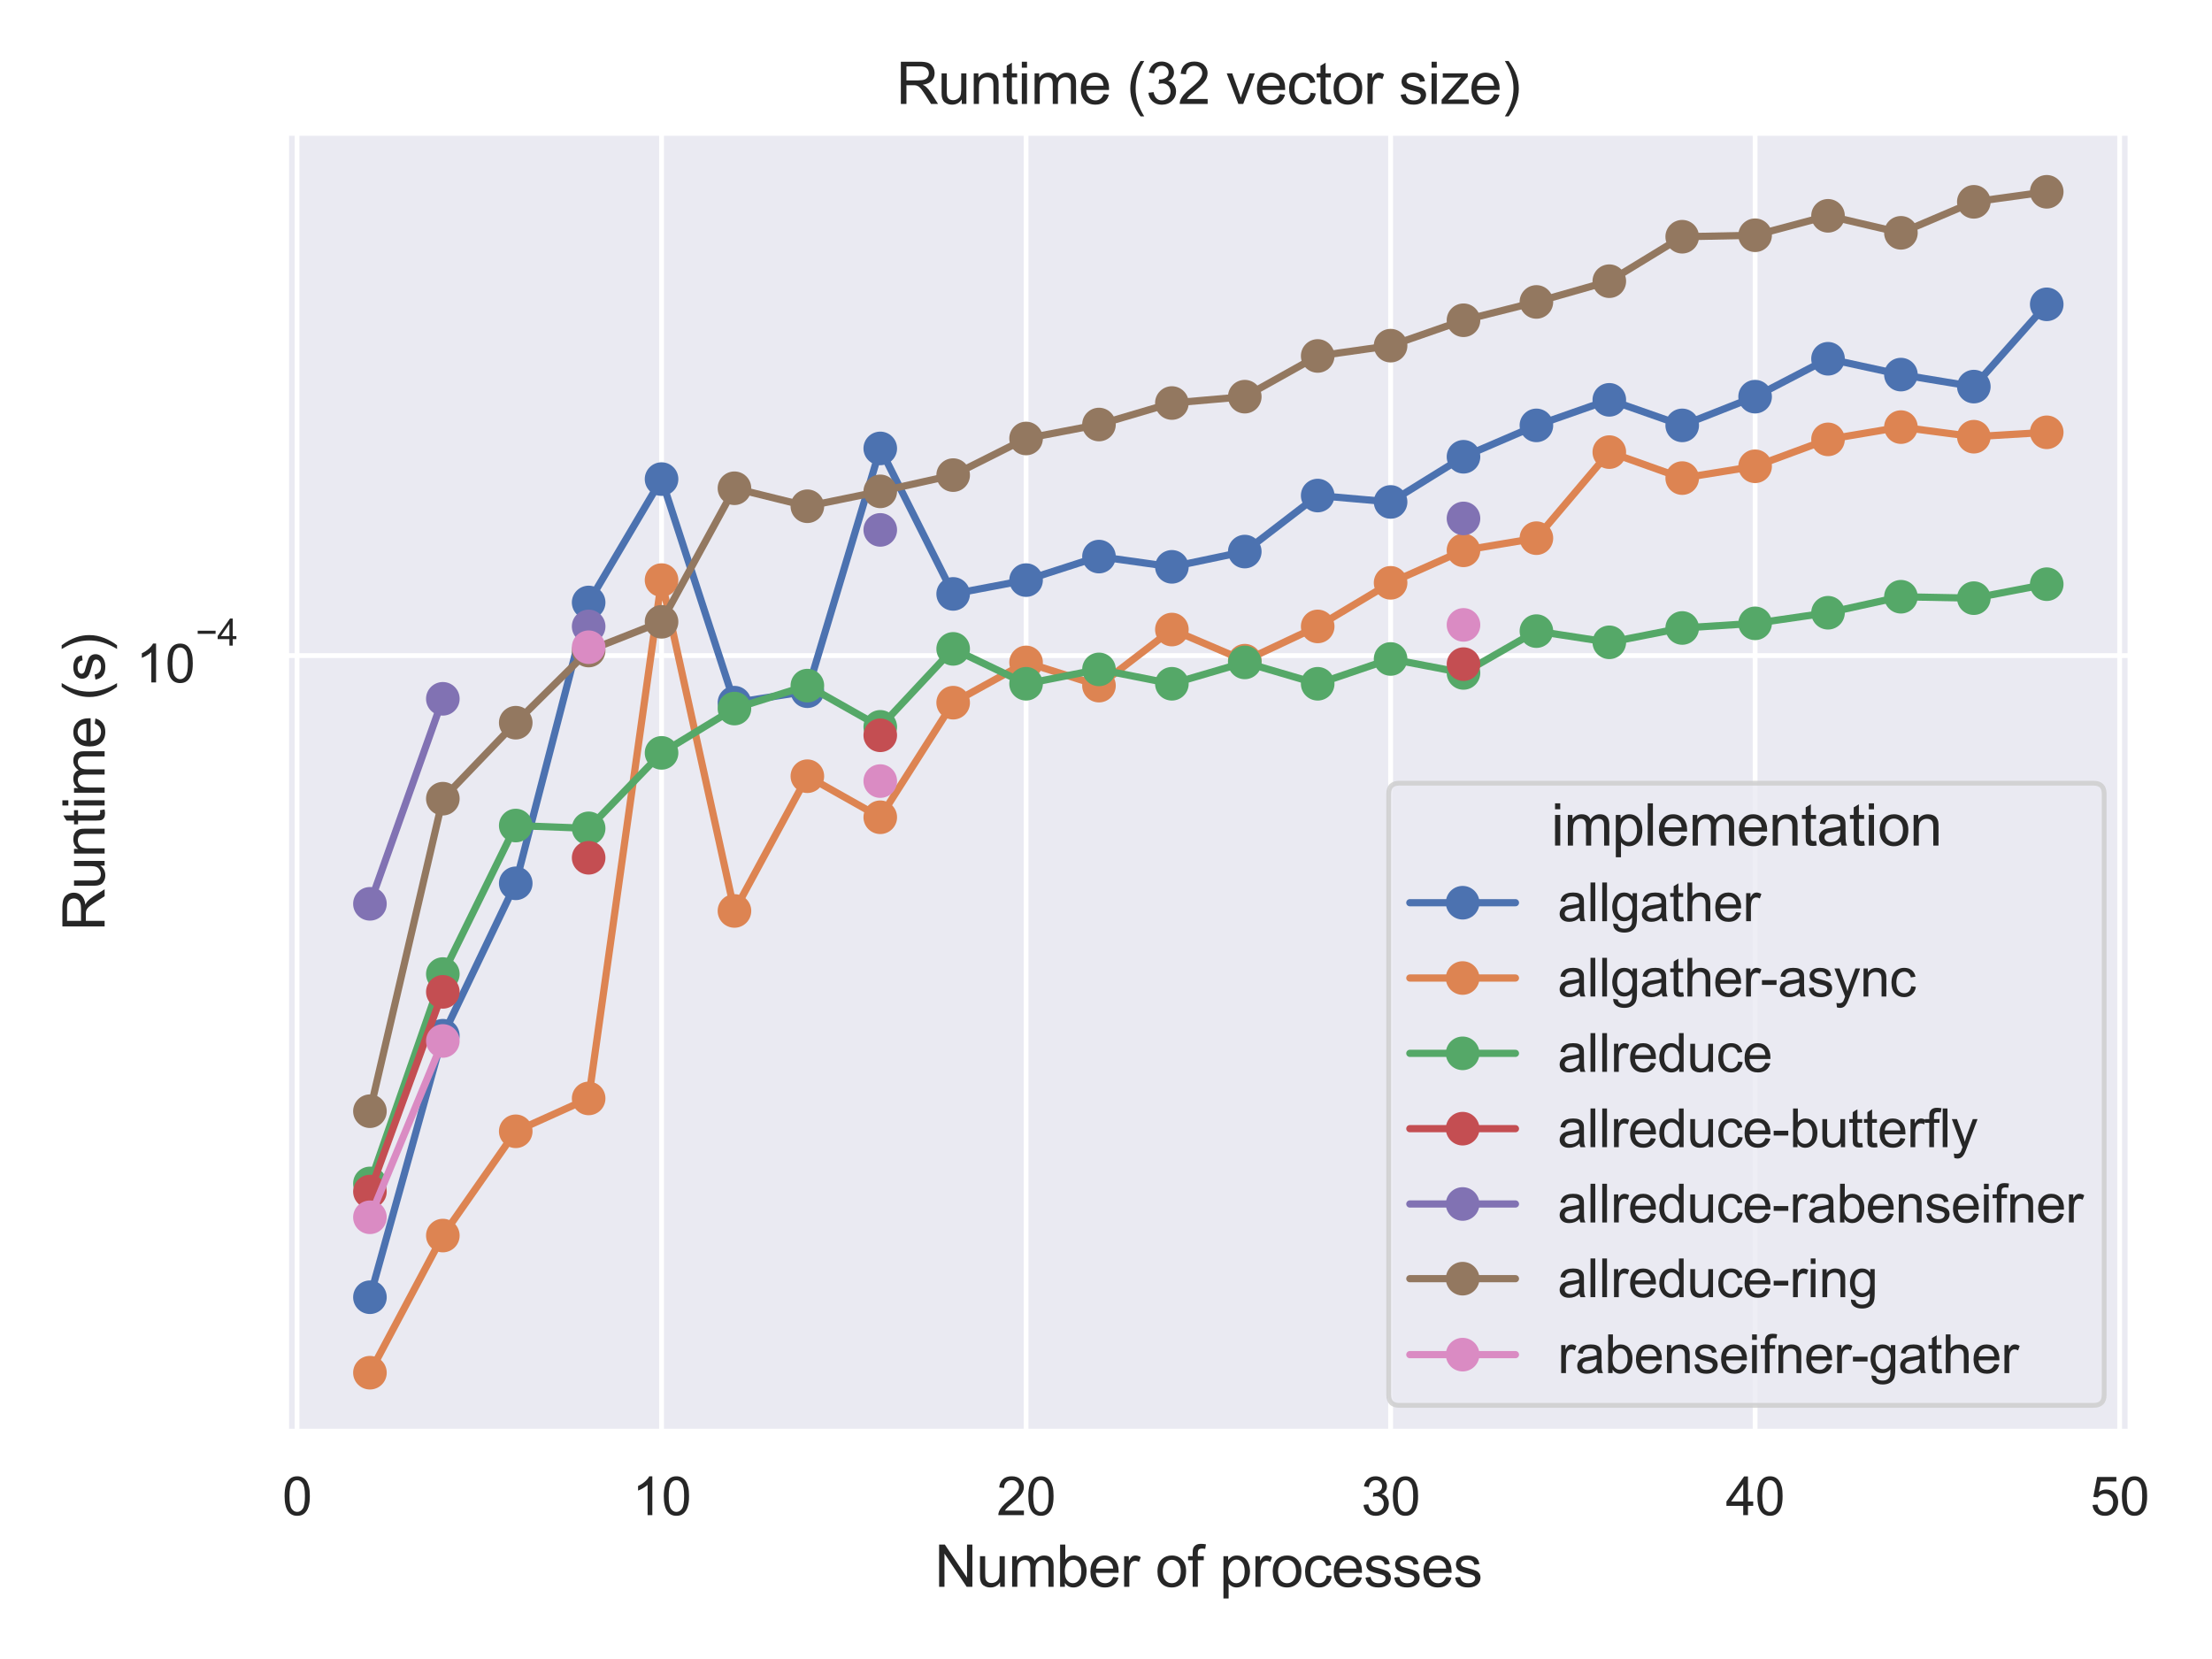 <?xml version="1.0" encoding="utf-8" standalone="no"?>
<!DOCTYPE svg PUBLIC "-//W3C//DTD SVG 1.1//EN"
  "http://www.w3.org/Graphics/SVG/1.1/DTD/svg11.dtd">
<svg height="345.6pt" version="1.1" viewBox="0 0 460.8 345.6" width="460.8pt" xmlns="http://www.w3.org/2000/svg" xmlns:xlink="http://www.w3.org/1999/xlink">
 <defs>
  <style type="text/css">*{stroke-linecap:butt;stroke-linejoin:round;}</style>
 </defs>
 <g id="figure_1">
  <g id="patch_1">
   <path d="M 0 345.6 
L 460.8 345.6 
L 460.8 0 
L 0 0 
z
" style="fill:#ffffff;"/>
  </g>
  <g id="axes_1">
   <g id="patch_2">
    <path d="M 59.598 298.26 
L 443.837 298.26 
L 443.837 27.656 
L 59.598 27.656 
z
" style="fill:#eaeaf2;"/>
   </g>
   <g id="matplotlib.axis_1">
    <g id="xtick_1">
     <g id="line2d_1">
      <path clip-path="url(#p0545830135)" d="M 61.876 298.26 
L 61.876 27.656 
" style="fill:none;stroke:#ffffff;stroke-linecap:round;"/>
     </g>
     <g id="text_1">
      <!-- 0 -->
      <g style="fill:#262626;" transform="translate(58.818 315.634)scale(0.11 -0.11)">
       <defs>
        <path d="M 266 2259 
Q 266 3072 433 3567 
Q 600 4063 929 4331 
Q 1259 4600 1759 4600 
Q 2128 4600 2406 4451 
Q 2684 4303 2865 4023 
Q 3047 3744 3150 3342 
Q 3253 2941 3253 2259 
Q 3253 1453 3087 958 
Q 2922 463 2592 192 
Q 2263 -78 1759 -78 
Q 1097 -78 719 397 
Q 266 969 266 2259 
z
M 844 2259 
Q 844 1131 1108 757 
Q 1372 384 1759 384 
Q 2147 384 2411 759 
Q 2675 1134 2675 2259 
Q 2675 3391 2411 3762 
Q 2147 4134 1753 4134 
Q 1366 4134 1134 3806 
Q 844 3388 844 2259 
z
" id="ArialMT-30" transform="scale(0.016)"/>
       </defs>
       <use xlink:href="#ArialMT-30"/>
      </g>
     </g>
    </g>
    <g id="xtick_2">
     <g id="line2d_2">
      <path clip-path="url(#p0545830135)" d="M 137.813 298.26 
L 137.813 27.656 
" style="fill:none;stroke:#ffffff;stroke-linecap:round;"/>
     </g>
     <g id="text_2">
      <!-- 10 -->
      <g style="fill:#262626;" transform="translate(131.696 315.634)scale(0.11 -0.11)">
       <defs>
        <path d="M 2384 0 
L 1822 0 
L 1822 3584 
Q 1619 3391 1289 3197 
Q 959 3003 697 2906 
L 697 3450 
Q 1169 3672 1522 3987 
Q 1875 4303 2022 4600 
L 2384 4600 
L 2384 0 
z
" id="ArialMT-31" transform="scale(0.016)"/>
       </defs>
       <use xlink:href="#ArialMT-31"/>
       <use x="55.615" xlink:href="#ArialMT-30"/>
      </g>
     </g>
    </g>
    <g id="xtick_3">
     <g id="line2d_3">
      <path clip-path="url(#p0545830135)" d="M 213.75 298.26 
L 213.75 27.656 
" style="fill:none;stroke:#ffffff;stroke-linecap:round;"/>
     </g>
     <g id="text_3">
      <!-- 20 -->
      <g style="fill:#262626;" transform="translate(207.632 315.634)scale(0.11 -0.11)">
       <defs>
        <path d="M 3222 541 
L 3222 0 
L 194 0 
Q 188 203 259 391 
Q 375 700 629 1000 
Q 884 1300 1366 1694 
Q 2113 2306 2375 2664 
Q 2638 3022 2638 3341 
Q 2638 3675 2398 3904 
Q 2159 4134 1775 4134 
Q 1369 4134 1125 3890 
Q 881 3647 878 3216 
L 300 3275 
Q 359 3922 746 4261 
Q 1134 4600 1788 4600 
Q 2447 4600 2831 4234 
Q 3216 3869 3216 3328 
Q 3216 3053 3103 2787 
Q 2991 2522 2730 2228 
Q 2469 1934 1863 1422 
Q 1356 997 1212 845 
Q 1069 694 975 541 
L 3222 541 
z
" id="ArialMT-32" transform="scale(0.016)"/>
       </defs>
       <use xlink:href="#ArialMT-32"/>
       <use x="55.615" xlink:href="#ArialMT-30"/>
      </g>
     </g>
    </g>
    <g id="xtick_4">
     <g id="line2d_4">
      <path clip-path="url(#p0545830135)" d="M 289.686 298.26 
L 289.686 27.656 
" style="fill:none;stroke:#ffffff;stroke-linecap:round;"/>
     </g>
     <g id="text_4">
      <!-- 30 -->
      <g style="fill:#262626;" transform="translate(283.569 315.634)scale(0.11 -0.11)">
       <defs>
        <path d="M 269 1209 
L 831 1284 
Q 928 806 1161 595 
Q 1394 384 1728 384 
Q 2125 384 2398 659 
Q 2672 934 2672 1341 
Q 2672 1728 2419 1979 
Q 2166 2231 1775 2231 
Q 1616 2231 1378 2169 
L 1441 2663 
Q 1497 2656 1531 2656 
Q 1891 2656 2178 2843 
Q 2466 3031 2466 3422 
Q 2466 3731 2256 3934 
Q 2047 4138 1716 4138 
Q 1388 4138 1169 3931 
Q 950 3725 888 3313 
L 325 3413 
Q 428 3978 793 4289 
Q 1159 4600 1703 4600 
Q 2078 4600 2393 4439 
Q 2709 4278 2876 4000 
Q 3044 3722 3044 3409 
Q 3044 3113 2884 2869 
Q 2725 2625 2413 2481 
Q 2819 2388 3044 2092 
Q 3269 1797 3269 1353 
Q 3269 753 2831 336 
Q 2394 -81 1725 -81 
Q 1122 -81 723 278 
Q 325 638 269 1209 
z
" id="ArialMT-33" transform="scale(0.016)"/>
       </defs>
       <use xlink:href="#ArialMT-33"/>
       <use x="55.615" xlink:href="#ArialMT-30"/>
      </g>
     </g>
    </g>
    <g id="xtick_5">
     <g id="line2d_5">
      <path clip-path="url(#p0545830135)" d="M 365.623 298.26 
L 365.623 27.656 
" style="fill:none;stroke:#ffffff;stroke-linecap:round;"/>
     </g>
     <g id="text_5">
      <!-- 40 -->
      <g style="fill:#262626;" transform="translate(359.506 315.634)scale(0.11 -0.11)">
       <defs>
        <path d="M 2069 0 
L 2069 1097 
L 81 1097 
L 81 1613 
L 2172 4581 
L 2631 4581 
L 2631 1613 
L 3250 1613 
L 3250 1097 
L 2631 1097 
L 2631 0 
L 2069 0 
z
M 2069 1613 
L 2069 3678 
L 634 1613 
L 2069 1613 
z
" id="ArialMT-34" transform="scale(0.016)"/>
       </defs>
       <use xlink:href="#ArialMT-34"/>
       <use x="55.615" xlink:href="#ArialMT-30"/>
      </g>
     </g>
    </g>
    <g id="xtick_6">
     <g id="line2d_6">
      <path clip-path="url(#p0545830135)" d="M 441.559 298.26 
L 441.559 27.656 
" style="fill:none;stroke:#ffffff;stroke-linecap:round;"/>
     </g>
     <g id="text_6">
      <!-- 50 -->
      <g style="fill:#262626;" transform="translate(435.442 315.634)scale(0.11 -0.11)">
       <defs>
        <path d="M 266 1200 
L 856 1250 
Q 922 819 1161 601 
Q 1400 384 1738 384 
Q 2144 384 2425 690 
Q 2706 997 2706 1503 
Q 2706 1984 2436 2262 
Q 2166 2541 1728 2541 
Q 1456 2541 1237 2417 
Q 1019 2294 894 2097 
L 366 2166 
L 809 4519 
L 3088 4519 
L 3088 3981 
L 1259 3981 
L 1013 2750 
Q 1425 3038 1878 3038 
Q 2478 3038 2890 2622 
Q 3303 2206 3303 1553 
Q 3303 931 2941 478 
Q 2500 -78 1738 -78 
Q 1113 -78 717 272 
Q 322 622 266 1200 
z
" id="ArialMT-35" transform="scale(0.016)"/>
       </defs>
       <use xlink:href="#ArialMT-35"/>
       <use x="55.615" xlink:href="#ArialMT-30"/>
      </g>
     </g>
    </g>
    <g id="text_7">
     <!-- Number of processes -->
     <g style="fill:#262626;" transform="translate(194.698 330.555)scale(0.12 -0.12)">
      <defs>
       <path d="M 488 0 
L 488 4581 
L 1109 4581 
L 3516 984 
L 3516 4581 
L 4097 4581 
L 4097 0 
L 3475 0 
L 1069 3600 
L 1069 0 
L 488 0 
z
" id="ArialMT-4e" transform="scale(0.016)"/>
       <path d="M 2597 0 
L 2597 488 
Q 2209 -75 1544 -75 
Q 1250 -75 995 37 
Q 741 150 617 320 
Q 494 491 444 738 
Q 409 903 409 1263 
L 409 3319 
L 972 3319 
L 972 1478 
Q 972 1038 1006 884 
Q 1059 663 1231 536 
Q 1403 409 1656 409 
Q 1909 409 2131 539 
Q 2353 669 2445 892 
Q 2538 1116 2538 1541 
L 2538 3319 
L 3100 3319 
L 3100 0 
L 2597 0 
z
" id="ArialMT-75" transform="scale(0.016)"/>
       <path d="M 422 0 
L 422 3319 
L 925 3319 
L 925 2853 
Q 1081 3097 1340 3245 
Q 1600 3394 1931 3394 
Q 2300 3394 2536 3241 
Q 2772 3088 2869 2813 
Q 3263 3394 3894 3394 
Q 4388 3394 4653 3120 
Q 4919 2847 4919 2278 
L 4919 0 
L 4359 0 
L 4359 2091 
Q 4359 2428 4304 2576 
Q 4250 2725 4106 2815 
Q 3963 2906 3769 2906 
Q 3419 2906 3187 2673 
Q 2956 2441 2956 1928 
L 2956 0 
L 2394 0 
L 2394 2156 
Q 2394 2531 2256 2718 
Q 2119 2906 1806 2906 
Q 1569 2906 1367 2781 
Q 1166 2656 1075 2415 
Q 984 2175 984 1722 
L 984 0 
L 422 0 
z
" id="ArialMT-6d" transform="scale(0.016)"/>
       <path d="M 941 0 
L 419 0 
L 419 4581 
L 981 4581 
L 981 2947 
Q 1338 3394 1891 3394 
Q 2197 3394 2470 3270 
Q 2744 3147 2920 2923 
Q 3097 2700 3197 2384 
Q 3297 2069 3297 1709 
Q 3297 856 2875 390 
Q 2453 -75 1863 -75 
Q 1275 -75 941 416 
L 941 0 
z
M 934 1684 
Q 934 1088 1097 822 
Q 1363 388 1816 388 
Q 2184 388 2453 708 
Q 2722 1028 2722 1663 
Q 2722 2313 2464 2622 
Q 2206 2931 1841 2931 
Q 1472 2931 1203 2611 
Q 934 2291 934 1684 
z
" id="ArialMT-62" transform="scale(0.016)"/>
       <path d="M 2694 1069 
L 3275 997 
Q 3138 488 2766 206 
Q 2394 -75 1816 -75 
Q 1088 -75 661 373 
Q 234 822 234 1631 
Q 234 2469 665 2931 
Q 1097 3394 1784 3394 
Q 2450 3394 2872 2941 
Q 3294 2488 3294 1666 
Q 3294 1616 3291 1516 
L 816 1516 
Q 847 969 1125 678 
Q 1403 388 1819 388 
Q 2128 388 2347 550 
Q 2566 713 2694 1069 
z
M 847 1978 
L 2700 1978 
Q 2663 2397 2488 2606 
Q 2219 2931 1791 2931 
Q 1403 2931 1139 2672 
Q 875 2413 847 1978 
z
" id="ArialMT-65" transform="scale(0.016)"/>
       <path d="M 416 0 
L 416 3319 
L 922 3319 
L 922 2816 
Q 1116 3169 1280 3281 
Q 1444 3394 1641 3394 
Q 1925 3394 2219 3213 
L 2025 2691 
Q 1819 2813 1613 2813 
Q 1428 2813 1281 2702 
Q 1134 2591 1072 2394 
Q 978 2094 978 1738 
L 978 0 
L 416 0 
z
" id="ArialMT-72" transform="scale(0.016)"/>
       <path id="ArialMT-20" transform="scale(0.016)"/>
       <path d="M 213 1659 
Q 213 2581 725 3025 
Q 1153 3394 1769 3394 
Q 2453 3394 2887 2945 
Q 3322 2497 3322 1706 
Q 3322 1066 3130 698 
Q 2938 331 2570 128 
Q 2203 -75 1769 -75 
Q 1072 -75 642 372 
Q 213 819 213 1659 
z
M 791 1659 
Q 791 1022 1069 705 
Q 1347 388 1769 388 
Q 2188 388 2466 706 
Q 2744 1025 2744 1678 
Q 2744 2294 2464 2611 
Q 2184 2928 1769 2928 
Q 1347 2928 1069 2612 
Q 791 2297 791 1659 
z
" id="ArialMT-6f" transform="scale(0.016)"/>
       <path d="M 556 0 
L 556 2881 
L 59 2881 
L 59 3319 
L 556 3319 
L 556 3672 
Q 556 4006 616 4169 
Q 697 4388 901 4523 
Q 1106 4659 1475 4659 
Q 1713 4659 2000 4603 
L 1916 4113 
Q 1741 4144 1584 4144 
Q 1328 4144 1222 4034 
Q 1116 3925 1116 3625 
L 1116 3319 
L 1763 3319 
L 1763 2881 
L 1116 2881 
L 1116 0 
L 556 0 
z
" id="ArialMT-66" transform="scale(0.016)"/>
       <path d="M 422 -1272 
L 422 3319 
L 934 3319 
L 934 2888 
Q 1116 3141 1344 3267 
Q 1572 3394 1897 3394 
Q 2322 3394 2647 3175 
Q 2972 2956 3137 2557 
Q 3303 2159 3303 1684 
Q 3303 1175 3120 767 
Q 2938 359 2589 142 
Q 2241 -75 1856 -75 
Q 1575 -75 1351 44 
Q 1128 163 984 344 
L 984 -1272 
L 422 -1272 
z
M 931 1641 
Q 931 1000 1190 694 
Q 1450 388 1819 388 
Q 2194 388 2461 705 
Q 2728 1022 2728 1688 
Q 2728 2322 2467 2637 
Q 2206 2953 1844 2953 
Q 1484 2953 1207 2617 
Q 931 2281 931 1641 
z
" id="ArialMT-70" transform="scale(0.016)"/>
       <path d="M 2588 1216 
L 3141 1144 
Q 3050 572 2676 248 
Q 2303 -75 1759 -75 
Q 1078 -75 664 370 
Q 250 816 250 1647 
Q 250 2184 428 2587 
Q 606 2991 970 3192 
Q 1334 3394 1763 3394 
Q 2303 3394 2647 3120 
Q 2991 2847 3088 2344 
L 2541 2259 
Q 2463 2594 2264 2762 
Q 2066 2931 1784 2931 
Q 1359 2931 1093 2626 
Q 828 2322 828 1663 
Q 828 994 1084 691 
Q 1341 388 1753 388 
Q 2084 388 2306 591 
Q 2528 794 2588 1216 
z
" id="ArialMT-63" transform="scale(0.016)"/>
       <path d="M 197 991 
L 753 1078 
Q 800 744 1014 566 
Q 1228 388 1613 388 
Q 2000 388 2187 545 
Q 2375 703 2375 916 
Q 2375 1106 2209 1216 
Q 2094 1291 1634 1406 
Q 1016 1563 777 1677 
Q 538 1791 414 1992 
Q 291 2194 291 2438 
Q 291 2659 392 2848 
Q 494 3038 669 3163 
Q 800 3259 1026 3326 
Q 1253 3394 1513 3394 
Q 1903 3394 2198 3281 
Q 2494 3169 2634 2976 
Q 2775 2784 2828 2463 
L 2278 2388 
Q 2241 2644 2061 2787 
Q 1881 2931 1553 2931 
Q 1166 2931 1000 2803 
Q 834 2675 834 2503 
Q 834 2394 903 2306 
Q 972 2216 1119 2156 
Q 1203 2125 1616 2013 
Q 2213 1853 2448 1751 
Q 2684 1650 2818 1456 
Q 2953 1263 2953 975 
Q 2953 694 2789 445 
Q 2625 197 2315 61 
Q 2006 -75 1616 -75 
Q 969 -75 630 194 
Q 291 463 197 991 
z
" id="ArialMT-73" transform="scale(0.016)"/>
      </defs>
      <use xlink:href="#ArialMT-4e"/>
      <use x="72.217" xlink:href="#ArialMT-75"/>
      <use x="127.832" xlink:href="#ArialMT-6d"/>
      <use x="211.133" xlink:href="#ArialMT-62"/>
      <use x="266.748" xlink:href="#ArialMT-65"/>
      <use x="322.363" xlink:href="#ArialMT-72"/>
      <use x="355.664" xlink:href="#ArialMT-20"/>
      <use x="383.447" xlink:href="#ArialMT-6f"/>
      <use x="439.062" xlink:href="#ArialMT-66"/>
      <use x="466.846" xlink:href="#ArialMT-20"/>
      <use x="494.629" xlink:href="#ArialMT-70"/>
      <use x="550.244" xlink:href="#ArialMT-72"/>
      <use x="583.545" xlink:href="#ArialMT-6f"/>
      <use x="639.16" xlink:href="#ArialMT-63"/>
      <use x="689.16" xlink:href="#ArialMT-65"/>
      <use x="744.775" xlink:href="#ArialMT-73"/>
      <use x="794.775" xlink:href="#ArialMT-73"/>
      <use x="844.775" xlink:href="#ArialMT-65"/>
      <use x="900.391" xlink:href="#ArialMT-73"/>
     </g>
    </g>
   </g>
   <g id="matplotlib.axis_2">
    <g id="ytick_1">
     <g id="line2d_7">
      <path clip-path="url(#p0545830135)" d="M 59.598 136.568 
L 443.837 136.568 
" style="fill:none;stroke:#ffffff;stroke-linecap:round;"/>
     </g>
     <g id="text_8">
      <!-- $\mathdefault{10^{-4}}$ -->
      <g style="fill:#262626;" transform="translate(28.318 142.185)scale(0.11 -0.11)">
       <defs>
        <path d="M 3381 1997 
L 356 1997 
L 356 2522 
L 3381 2522 
L 3381 1997 
z
" id="ArialMT-2212" transform="scale(0.016)"/>
       </defs>
       <use transform="translate(0 0.202)" xlink:href="#ArialMT-31"/>
       <use transform="translate(55.615 0.202)" xlink:href="#ArialMT-30"/>
       <use transform="translate(112.973 69.895)scale(0.7)" xlink:href="#ArialMT-2212"/>
       <use transform="translate(153.852 69.895)scale(0.7)" xlink:href="#ArialMT-34"/>
      </g>
     </g>
    </g>
    <g id="ytick_2"/>
    <g id="ytick_3"/>
    <g id="ytick_4"/>
    <g id="ytick_5"/>
    <g id="ytick_6"/>
    <g id="ytick_7"/>
    <g id="ytick_8"/>
    <g id="ytick_9"/>
    <g id="ytick_10"/>
    <g id="ytick_11"/>
    <g id="ytick_12"/>
    <g id="text_9">
     <!-- Runtime (s) -->
     <g style="fill:#262626;" transform="translate(21.793 193.961)rotate(-90)scale(0.12 -0.12)">
      <defs>
       <path d="M 503 0 
L 503 4581 
L 2534 4581 
Q 3147 4581 3465 4457 
Q 3784 4334 3975 4021 
Q 4166 3709 4166 3331 
Q 4166 2844 3850 2509 
Q 3534 2175 2875 2084 
Q 3116 1969 3241 1856 
Q 3506 1613 3744 1247 
L 4541 0 
L 3778 0 
L 3172 953 
Q 2906 1366 2734 1584 
Q 2563 1803 2427 1890 
Q 2291 1978 2150 2013 
Q 2047 2034 1813 2034 
L 1109 2034 
L 1109 0 
L 503 0 
z
M 1109 2559 
L 2413 2559 
Q 2828 2559 3062 2645 
Q 3297 2731 3419 2920 
Q 3541 3109 3541 3331 
Q 3541 3656 3305 3865 
Q 3069 4075 2559 4075 
L 1109 4075 
L 1109 2559 
z
" id="ArialMT-52" transform="scale(0.016)"/>
       <path d="M 422 0 
L 422 3319 
L 928 3319 
L 928 2847 
Q 1294 3394 1984 3394 
Q 2284 3394 2536 3286 
Q 2788 3178 2913 3003 
Q 3038 2828 3088 2588 
Q 3119 2431 3119 2041 
L 3119 0 
L 2556 0 
L 2556 2019 
Q 2556 2363 2490 2533 
Q 2425 2703 2258 2804 
Q 2091 2906 1866 2906 
Q 1506 2906 1245 2678 
Q 984 2450 984 1813 
L 984 0 
L 422 0 
z
" id="ArialMT-6e" transform="scale(0.016)"/>
       <path d="M 1650 503 
L 1731 6 
Q 1494 -44 1306 -44 
Q 1000 -44 831 53 
Q 663 150 594 308 
Q 525 466 525 972 
L 525 2881 
L 113 2881 
L 113 3319 
L 525 3319 
L 525 4141 
L 1084 4478 
L 1084 3319 
L 1650 3319 
L 1650 2881 
L 1084 2881 
L 1084 941 
Q 1084 700 1114 631 
Q 1144 563 1211 522 
Q 1278 481 1403 481 
Q 1497 481 1650 503 
z
" id="ArialMT-74" transform="scale(0.016)"/>
       <path d="M 425 3934 
L 425 4581 
L 988 4581 
L 988 3934 
L 425 3934 
z
M 425 0 
L 425 3319 
L 988 3319 
L 988 0 
L 425 0 
z
" id="ArialMT-69" transform="scale(0.016)"/>
       <path d="M 1497 -1347 
Q 1031 -759 709 28 
Q 388 816 388 1659 
Q 388 2403 628 3084 
Q 909 3875 1497 4659 
L 1900 4659 
Q 1522 4009 1400 3731 
Q 1209 3300 1100 2831 
Q 966 2247 966 1656 
Q 966 153 1900 -1347 
L 1497 -1347 
z
" id="ArialMT-28" transform="scale(0.016)"/>
       <path d="M 791 -1347 
L 388 -1347 
Q 1322 153 1322 1656 
Q 1322 2244 1188 2822 
Q 1081 3291 891 3722 
Q 769 4003 388 4659 
L 791 4659 
Q 1378 3875 1659 3084 
Q 1900 2403 1900 1659 
Q 1900 816 1576 28 
Q 1253 -759 791 -1347 
z
" id="ArialMT-29" transform="scale(0.016)"/>
      </defs>
      <use xlink:href="#ArialMT-52"/>
      <use x="72.217" xlink:href="#ArialMT-75"/>
      <use x="127.832" xlink:href="#ArialMT-6e"/>
      <use x="183.447" xlink:href="#ArialMT-74"/>
      <use x="211.23" xlink:href="#ArialMT-69"/>
      <use x="233.447" xlink:href="#ArialMT-6d"/>
      <use x="316.748" xlink:href="#ArialMT-65"/>
      <use x="372.363" xlink:href="#ArialMT-20"/>
      <use x="400.146" xlink:href="#ArialMT-28"/>
      <use x="433.447" xlink:href="#ArialMT-73"/>
      <use x="483.447" xlink:href="#ArialMT-29"/>
     </g>
    </g>
   </g>
   <g id="line2d_8">
    <path clip-path="url(#p0545830135)" d="M 77.064 270.237 
L 92.251 215.759 
L 107.438 184.011 
L 122.626 125.506 
L 137.813 99.805 
L 153 146.381 
L 168.188 143.992 
L 183.375 93.414 
L 198.562 123.722 
L 213.75 120.846 
L 228.937 115.947 
L 244.124 118.082 
L 259.311 114.903 
L 274.499 103.233 
L 289.686 104.562 
L 304.873 95.154 
L 320.061 88.616 
L 335.248 83.293 
L 350.435 88.616 
L 365.623 82.634 
L 380.81 74.737 
L 395.997 78.036 
L 411.185 80.536 
L 426.372 63.396 
" style="fill:none;stroke:#4c72b0;stroke-linecap:round;stroke-width:1.5;"/>
    <defs>
     <path d="M 0 3 
C 0.796 3 1.559 2.684 2.121 2.121 
C 2.684 1.559 3 0.796 3 0 
C 3 -0.796 2.684 -1.559 2.121 -2.121 
C 1.559 -2.684 0.796 -3 0 -3 
C -0.796 -3 -1.559 -2.684 -2.121 -2.121 
C -2.684 -1.559 -3 -0.796 -3 0 
C -3 0.796 -2.684 1.559 -2.121 2.121 
C -1.559 2.684 -0.796 3 0 3 
z
" id="m06fc19cc6d" style="stroke:#4c72b0;"/>
    </defs>
    <g clip-path="url(#p0545830135)">
     <use style="fill:#4c72b0;stroke:#4c72b0;" x="77.064" xlink:href="#m06fc19cc6d" y="270.237"/>
     <use style="fill:#4c72b0;stroke:#4c72b0;" x="92.251" xlink:href="#m06fc19cc6d" y="215.759"/>
     <use style="fill:#4c72b0;stroke:#4c72b0;" x="107.438" xlink:href="#m06fc19cc6d" y="184.011"/>
     <use style="fill:#4c72b0;stroke:#4c72b0;" x="122.626" xlink:href="#m06fc19cc6d" y="125.506"/>
     <use style="fill:#4c72b0;stroke:#4c72b0;" x="137.813" xlink:href="#m06fc19cc6d" y="99.805"/>
     <use style="fill:#4c72b0;stroke:#4c72b0;" x="153" xlink:href="#m06fc19cc6d" y="146.381"/>
     <use style="fill:#4c72b0;stroke:#4c72b0;" x="168.188" xlink:href="#m06fc19cc6d" y="143.992"/>
     <use style="fill:#4c72b0;stroke:#4c72b0;" x="183.375" xlink:href="#m06fc19cc6d" y="93.414"/>
     <use style="fill:#4c72b0;stroke:#4c72b0;" x="198.562" xlink:href="#m06fc19cc6d" y="123.722"/>
     <use style="fill:#4c72b0;stroke:#4c72b0;" x="213.75" xlink:href="#m06fc19cc6d" y="120.846"/>
     <use style="fill:#4c72b0;stroke:#4c72b0;" x="228.937" xlink:href="#m06fc19cc6d" y="115.947"/>
     <use style="fill:#4c72b0;stroke:#4c72b0;" x="244.124" xlink:href="#m06fc19cc6d" y="118.082"/>
     <use style="fill:#4c72b0;stroke:#4c72b0;" x="259.311" xlink:href="#m06fc19cc6d" y="114.903"/>
     <use style="fill:#4c72b0;stroke:#4c72b0;" x="274.499" xlink:href="#m06fc19cc6d" y="103.233"/>
     <use style="fill:#4c72b0;stroke:#4c72b0;" x="289.686" xlink:href="#m06fc19cc6d" y="104.562"/>
     <use style="fill:#4c72b0;stroke:#4c72b0;" x="304.873" xlink:href="#m06fc19cc6d" y="95.154"/>
     <use style="fill:#4c72b0;stroke:#4c72b0;" x="320.061" xlink:href="#m06fc19cc6d" y="88.616"/>
     <use style="fill:#4c72b0;stroke:#4c72b0;" x="335.248" xlink:href="#m06fc19cc6d" y="83.293"/>
     <use style="fill:#4c72b0;stroke:#4c72b0;" x="350.435" xlink:href="#m06fc19cc6d" y="88.616"/>
     <use style="fill:#4c72b0;stroke:#4c72b0;" x="365.623" xlink:href="#m06fc19cc6d" y="82.634"/>
     <use style="fill:#4c72b0;stroke:#4c72b0;" x="380.81" xlink:href="#m06fc19cc6d" y="74.737"/>
     <use style="fill:#4c72b0;stroke:#4c72b0;" x="395.997" xlink:href="#m06fc19cc6d" y="78.036"/>
     <use style="fill:#4c72b0;stroke:#4c72b0;" x="411.185" xlink:href="#m06fc19cc6d" y="80.536"/>
     <use style="fill:#4c72b0;stroke:#4c72b0;" x="426.372" xlink:href="#m06fc19cc6d" y="63.396"/>
    </g>
   </g>
   <g id="line2d_9">
    <path clip-path="url(#p0545830135)" d="M 77.064 285.96 
L 92.251 257.391 
L 107.438 235.669 
L 122.626 228.823 
L 137.813 120.846 
L 153 189.766 
L 168.188 161.699 
L 183.375 170.25 
L 198.562 146.381 
L 213.75 137.992 
L 228.937 142.827 
L 244.124 131.146 
L 259.311 137.633 
L 274.499 130.496 
L 289.686 121.412 
L 304.873 114.645 
L 320.061 112.11 
L 335.248 94.182 
L 350.435 99.597 
L 365.623 97.138 
L 380.81 91.53 
L 395.997 88.974 
L 411.185 90.974 
L 426.372 90.058 
" style="fill:none;stroke:#dd8452;stroke-linecap:round;stroke-width:1.5;"/>
    <defs>
     <path d="M 0 3 
C 0.796 3 1.559 2.684 2.121 2.121 
C 2.684 1.559 3 0.796 3 0 
C 3 -0.796 2.684 -1.559 2.121 -2.121 
C 1.559 -2.684 0.796 -3 0 -3 
C -0.796 -3 -1.559 -2.684 -2.121 -2.121 
C -2.684 -1.559 -3 -0.796 -3 0 
C -3 0.796 -2.684 1.559 -2.121 2.121 
C -1.559 2.684 -0.796 3 0 3 
z
" id="m1a35bfc647" style="stroke:#dd8452;"/>
    </defs>
    <g clip-path="url(#p0545830135)">
     <use style="fill:#dd8452;stroke:#dd8452;" x="77.064" xlink:href="#m1a35bfc647" y="285.96"/>
     <use style="fill:#dd8452;stroke:#dd8452;" x="92.251" xlink:href="#m1a35bfc647" y="257.391"/>
     <use style="fill:#dd8452;stroke:#dd8452;" x="107.438" xlink:href="#m1a35bfc647" y="235.669"/>
     <use style="fill:#dd8452;stroke:#dd8452;" x="122.626" xlink:href="#m1a35bfc647" y="228.823"/>
     <use style="fill:#dd8452;stroke:#dd8452;" x="137.813" xlink:href="#m1a35bfc647" y="120.846"/>
     <use style="fill:#dd8452;stroke:#dd8452;" x="153" xlink:href="#m1a35bfc647" y="189.766"/>
     <use style="fill:#dd8452;stroke:#dd8452;" x="168.188" xlink:href="#m1a35bfc647" y="161.699"/>
     <use style="fill:#dd8452;stroke:#dd8452;" x="183.375" xlink:href="#m1a35bfc647" y="170.25"/>
     <use style="fill:#dd8452;stroke:#dd8452;" x="198.562" xlink:href="#m1a35bfc647" y="146.381"/>
     <use style="fill:#dd8452;stroke:#dd8452;" x="213.75" xlink:href="#m1a35bfc647" y="137.992"/>
     <use style="fill:#dd8452;stroke:#dd8452;" x="228.937" xlink:href="#m1a35bfc647" y="142.827"/>
     <use style="fill:#dd8452;stroke:#dd8452;" x="244.124" xlink:href="#m1a35bfc647" y="131.146"/>
     <use style="fill:#dd8452;stroke:#dd8452;" x="259.311" xlink:href="#m1a35bfc647" y="137.633"/>
     <use style="fill:#dd8452;stroke:#dd8452;" x="274.499" xlink:href="#m1a35bfc647" y="130.496"/>
     <use style="fill:#dd8452;stroke:#dd8452;" x="289.686" xlink:href="#m1a35bfc647" y="121.412"/>
     <use style="fill:#dd8452;stroke:#dd8452;" x="304.873" xlink:href="#m1a35bfc647" y="114.645"/>
     <use style="fill:#dd8452;stroke:#dd8452;" x="320.061" xlink:href="#m1a35bfc647" y="112.11"/>
     <use style="fill:#dd8452;stroke:#dd8452;" x="335.248" xlink:href="#m1a35bfc647" y="94.182"/>
     <use style="fill:#dd8452;stroke:#dd8452;" x="350.435" xlink:href="#m1a35bfc647" y="99.597"/>
     <use style="fill:#dd8452;stroke:#dd8452;" x="365.623" xlink:href="#m1a35bfc647" y="97.138"/>
     <use style="fill:#dd8452;stroke:#dd8452;" x="380.81" xlink:href="#m1a35bfc647" y="91.53"/>
     <use style="fill:#dd8452;stroke:#dd8452;" x="395.997" xlink:href="#m1a35bfc647" y="88.974"/>
     <use style="fill:#dd8452;stroke:#dd8452;" x="411.185" xlink:href="#m1a35bfc647" y="90.974"/>
     <use style="fill:#dd8452;stroke:#dd8452;" x="426.372" xlink:href="#m1a35bfc647" y="90.058"/>
    </g>
   </g>
   <g id="line2d_10">
    <path clip-path="url(#p0545830135)" d="M 77.064 246.53 
L 92.251 202.913 
L 107.438 171.976 
L 122.626 172.561 
L 137.813 156.838 
L 153 147.606 
L 168.188 142.827 
L 183.375 151.416 
L 198.562 135.173 
L 213.75 142.443 
L 228.937 139.445 
L 244.124 142.443 
L 259.311 137.992 
L 274.499 142.443 
L 289.686 137.276 
L 304.873 140.182 
L 320.061 131.473 
L 335.248 133.805 
L 350.435 130.82 
L 365.623 129.853 
L 380.81 127.646 
L 395.997 124.312 
L 411.185 124.608 
L 426.372 121.697 
" style="fill:none;stroke:#55a868;stroke-linecap:round;stroke-width:1.5;"/>
    <defs>
     <path d="M 0 3 
C 0.796 3 1.559 2.684 2.121 2.121 
C 2.684 1.559 3 0.796 3 0 
C 3 -0.796 2.684 -1.559 2.121 -2.121 
C 1.559 -2.684 0.796 -3 0 -3 
C -0.796 -3 -1.559 -2.684 -2.121 -2.121 
C -2.684 -1.559 -3 -0.796 -3 0 
C -3 0.796 -2.684 1.559 -2.121 2.121 
C -1.559 2.684 -0.796 3 0 3 
z
" id="me843020755" style="stroke:#55a868;"/>
    </defs>
    <g clip-path="url(#p0545830135)">
     <use style="fill:#55a868;stroke:#55a868;" x="77.064" xlink:href="#me843020755" y="246.53"/>
     <use style="fill:#55a868;stroke:#55a868;" x="92.251" xlink:href="#me843020755" y="202.913"/>
     <use style="fill:#55a868;stroke:#55a868;" x="107.438" xlink:href="#me843020755" y="171.976"/>
     <use style="fill:#55a868;stroke:#55a868;" x="122.626" xlink:href="#me843020755" y="172.561"/>
     <use style="fill:#55a868;stroke:#55a868;" x="137.813" xlink:href="#me843020755" y="156.838"/>
     <use style="fill:#55a868;stroke:#55a868;" x="153" xlink:href="#me843020755" y="147.606"/>
     <use style="fill:#55a868;stroke:#55a868;" x="168.188" xlink:href="#me843020755" y="142.827"/>
     <use style="fill:#55a868;stroke:#55a868;" x="183.375" xlink:href="#me843020755" y="151.416"/>
     <use style="fill:#55a868;stroke:#55a868;" x="198.562" xlink:href="#me843020755" y="135.173"/>
     <use style="fill:#55a868;stroke:#55a868;" x="213.75" xlink:href="#me843020755" y="142.443"/>
     <use style="fill:#55a868;stroke:#55a868;" x="228.937" xlink:href="#me843020755" y="139.445"/>
     <use style="fill:#55a868;stroke:#55a868;" x="244.124" xlink:href="#me843020755" y="142.443"/>
     <use style="fill:#55a868;stroke:#55a868;" x="259.311" xlink:href="#me843020755" y="137.992"/>
     <use style="fill:#55a868;stroke:#55a868;" x="274.499" xlink:href="#me843020755" y="142.443"/>
     <use style="fill:#55a868;stroke:#55a868;" x="289.686" xlink:href="#me843020755" y="137.276"/>
     <use style="fill:#55a868;stroke:#55a868;" x="304.873" xlink:href="#me843020755" y="140.182"/>
     <use style="fill:#55a868;stroke:#55a868;" x="320.061" xlink:href="#me843020755" y="131.473"/>
     <use style="fill:#55a868;stroke:#55a868;" x="335.248" xlink:href="#me843020755" y="133.805"/>
     <use style="fill:#55a868;stroke:#55a868;" x="350.435" xlink:href="#me843020755" y="130.82"/>
     <use style="fill:#55a868;stroke:#55a868;" x="365.623" xlink:href="#me843020755" y="129.853"/>
     <use style="fill:#55a868;stroke:#55a868;" x="380.81" xlink:href="#me843020755" y="127.646"/>
     <use style="fill:#55a868;stroke:#55a868;" x="395.997" xlink:href="#me843020755" y="124.312"/>
     <use style="fill:#55a868;stroke:#55a868;" x="411.185" xlink:href="#me843020755" y="124.608"/>
     <use style="fill:#55a868;stroke:#55a868;" x="426.372" xlink:href="#me843020755" y="121.697"/>
    </g>
   </g>
   <g id="line2d_11">
    <path clip-path="url(#p0545830135)" d="M 77.064 248.228 
L 92.251 206.622 
M 122.626 178.691 
M 183.375 153.177 
M 304.873 138.352 
" style="fill:none;stroke:#c44e52;stroke-linecap:round;stroke-width:1.5;"/>
    <defs>
     <path d="M 0 3 
C 0.796 3 1.559 2.684 2.121 2.121 
C 2.684 1.559 3 0.796 3 0 
C 3 -0.796 2.684 -1.559 2.121 -2.121 
C 1.559 -2.684 0.796 -3 0 -3 
C -0.796 -3 -1.559 -2.684 -2.121 -2.121 
C -2.684 -1.559 -3 -0.796 -3 0 
C -3 0.796 -2.684 1.559 -2.121 2.121 
C -1.559 2.684 -0.796 3 0 3 
z
" id="m6e1525af85" style="stroke:#c44e52;"/>
    </defs>
    <g clip-path="url(#p0545830135)">
     <use style="fill:#c44e52;stroke:#c44e52;" x="77.064" xlink:href="#m6e1525af85" y="248.228"/>
     <use style="fill:#c44e52;stroke:#c44e52;" x="92.251" xlink:href="#m6e1525af85" y="206.622"/>
     <use style="fill:#c44e52;stroke:#c44e52;" x="122.626" xlink:href="#m6e1525af85" y="178.691"/>
     <use style="fill:#c44e52;stroke:#c44e52;" x="183.375" xlink:href="#m6e1525af85" y="153.177"/>
     <use style="fill:#c44e52;stroke:#c44e52;" x="304.873" xlink:href="#m6e1525af85" y="138.352"/>
    </g>
   </g>
   <g id="line2d_12">
    <path clip-path="url(#p0545830135)" d="M 77.064 188.283 
L 92.251 145.575 
M 122.626 130.496 
M 183.375 110.388 
M 304.873 108 
" style="fill:none;stroke:#8172b3;stroke-linecap:round;stroke-width:1.5;"/>
    <defs>
     <path d="M 0 3 
C 0.796 3 1.559 2.684 2.121 2.121 
C 2.684 1.559 3 0.796 3 0 
C 3 -0.796 2.684 -1.559 2.121 -2.121 
C 1.559 -2.684 0.796 -3 0 -3 
C -0.796 -3 -1.559 -2.684 -2.121 -2.121 
C -2.684 -1.559 -3 -0.796 -3 0 
C -3 0.796 -2.684 1.559 -2.121 2.121 
C -1.559 2.684 -0.796 3 0 3 
z
" id="me38656f6d5" style="stroke:#8172b3;"/>
    </defs>
    <g clip-path="url(#p0545830135)">
     <use style="fill:#8172b3;stroke:#8172b3;" x="77.064" xlink:href="#me38656f6d5" y="188.283"/>
     <use style="fill:#8172b3;stroke:#8172b3;" x="92.251" xlink:href="#me38656f6d5" y="145.575"/>
     <use style="fill:#8172b3;stroke:#8172b3;" x="122.626" xlink:href="#me38656f6d5" y="130.496"/>
     <use style="fill:#8172b3;stroke:#8172b3;" x="183.375" xlink:href="#me38656f6d5" y="110.388"/>
     <use style="fill:#8172b3;stroke:#8172b3;" x="304.873" xlink:href="#me38656f6d5" y="108"/>
    </g>
   </g>
   <g id="line2d_13">
    <path clip-path="url(#p0545830135)" d="M 77.064 231.482 
L 92.251 166.381 
L 107.438 150.551 
L 122.626 135.519 
L 137.813 129.533 
L 153 101.713 
L 168.188 105.462 
L 183.375 102.36 
L 198.562 98.974 
L 213.75 91.344 
L 228.937 88.438 
L 244.124 83.958 
L 259.311 82.634 
L 274.499 74.154 
L 289.686 72.007 
L 304.873 66.715 
L 320.061 62.899 
L 335.248 58.577 
L 350.435 49.314 
L 365.623 49.008 
L 380.81 44.958 
L 395.997 48.502 
L 411.185 42.044 
L 426.372 39.956 
" style="fill:none;stroke:#937860;stroke-linecap:round;stroke-width:1.5;"/>
    <defs>
     <path d="M 0 3 
C 0.796 3 1.559 2.684 2.121 2.121 
C 2.684 1.559 3 0.796 3 0 
C 3 -0.796 2.684 -1.559 2.121 -2.121 
C 1.559 -2.684 0.796 -3 0 -3 
C -0.796 -3 -1.559 -2.684 -2.121 -2.121 
C -2.684 -1.559 -3 -0.796 -3 0 
C -3 0.796 -2.684 1.559 -2.121 2.121 
C -1.559 2.684 -0.796 3 0 3 
z
" id="mb1d8275dae" style="stroke:#937860;"/>
    </defs>
    <g clip-path="url(#p0545830135)">
     <use style="fill:#937860;stroke:#937860;" x="77.064" xlink:href="#mb1d8275dae" y="231.482"/>
     <use style="fill:#937860;stroke:#937860;" x="92.251" xlink:href="#mb1d8275dae" y="166.381"/>
     <use style="fill:#937860;stroke:#937860;" x="107.438" xlink:href="#mb1d8275dae" y="150.551"/>
     <use style="fill:#937860;stroke:#937860;" x="122.626" xlink:href="#mb1d8275dae" y="135.519"/>
     <use style="fill:#937860;stroke:#937860;" x="137.813" xlink:href="#mb1d8275dae" y="129.533"/>
     <use style="fill:#937860;stroke:#937860;" x="153" xlink:href="#mb1d8275dae" y="101.713"/>
     <use style="fill:#937860;stroke:#937860;" x="168.188" xlink:href="#mb1d8275dae" y="105.462"/>
     <use style="fill:#937860;stroke:#937860;" x="183.375" xlink:href="#mb1d8275dae" y="102.36"/>
     <use style="fill:#937860;stroke:#937860;" x="198.562" xlink:href="#mb1d8275dae" y="98.974"/>
     <use style="fill:#937860;stroke:#937860;" x="213.75" xlink:href="#mb1d8275dae" y="91.344"/>
     <use style="fill:#937860;stroke:#937860;" x="228.937" xlink:href="#mb1d8275dae" y="88.438"/>
     <use style="fill:#937860;stroke:#937860;" x="244.124" xlink:href="#mb1d8275dae" y="83.958"/>
     <use style="fill:#937860;stroke:#937860;" x="259.311" xlink:href="#mb1d8275dae" y="82.634"/>
     <use style="fill:#937860;stroke:#937860;" x="274.499" xlink:href="#mb1d8275dae" y="74.154"/>
     <use style="fill:#937860;stroke:#937860;" x="289.686" xlink:href="#mb1d8275dae" y="72.007"/>
     <use style="fill:#937860;stroke:#937860;" x="304.873" xlink:href="#mb1d8275dae" y="66.715"/>
     <use style="fill:#937860;stroke:#937860;" x="320.061" xlink:href="#mb1d8275dae" y="62.899"/>
     <use style="fill:#937860;stroke:#937860;" x="335.248" xlink:href="#mb1d8275dae" y="58.577"/>
     <use style="fill:#937860;stroke:#937860;" x="350.435" xlink:href="#mb1d8275dae" y="49.314"/>
     <use style="fill:#937860;stroke:#937860;" x="365.623" xlink:href="#mb1d8275dae" y="49.008"/>
     <use style="fill:#937860;stroke:#937860;" x="380.81" xlink:href="#mb1d8275dae" y="44.958"/>
     <use style="fill:#937860;stroke:#937860;" x="395.997" xlink:href="#mb1d8275dae" y="48.502"/>
     <use style="fill:#937860;stroke:#937860;" x="411.185" xlink:href="#mb1d8275dae" y="42.044"/>
     <use style="fill:#937860;stroke:#937860;" x="426.372" xlink:href="#mb1d8275dae" y="39.956"/>
    </g>
   </g>
   <g id="line2d_14">
    <path clip-path="url(#p0545830135)" d="M 77.064 253.582 
L 92.251 216.852 
M 122.626 134.829 
M 183.375 162.713 
M 304.873 130.174 
" style="fill:none;stroke:#da8bc3;stroke-linecap:round;stroke-width:1.5;"/>
    <defs>
     <path d="M 0 3 
C 0.796 3 1.559 2.684 2.121 2.121 
C 2.684 1.559 3 0.796 3 0 
C 3 -0.796 2.684 -1.559 2.121 -2.121 
C 1.559 -2.684 0.796 -3 0 -3 
C -0.796 -3 -1.559 -2.684 -2.121 -2.121 
C -2.684 -1.559 -3 -0.796 -3 0 
C -3 0.796 -2.684 1.559 -2.121 2.121 
C -1.559 2.684 -0.796 3 0 3 
z
" id="m56e8e0626e" style="stroke:#da8bc3;"/>
    </defs>
    <g clip-path="url(#p0545830135)">
     <use style="fill:#da8bc3;stroke:#da8bc3;" x="77.064" xlink:href="#m56e8e0626e" y="253.582"/>
     <use style="fill:#da8bc3;stroke:#da8bc3;" x="92.251" xlink:href="#m56e8e0626e" y="216.852"/>
     <use style="fill:#da8bc3;stroke:#da8bc3;" x="122.626" xlink:href="#m56e8e0626e" y="134.829"/>
     <use style="fill:#da8bc3;stroke:#da8bc3;" x="183.375" xlink:href="#m56e8e0626e" y="162.713"/>
     <use style="fill:#da8bc3;stroke:#da8bc3;" x="304.873" xlink:href="#m56e8e0626e" y="130.174"/>
    </g>
   </g>
   <g id="patch_3">
    <path d="M 59.598 298.26 
L 59.598 27.656 
" style="fill:none;stroke:#ffffff;stroke-linecap:square;stroke-linejoin:miter;stroke-width:1.25;"/>
   </g>
   <g id="patch_4">
    <path d="M 443.837 298.26 
L 443.837 27.656 
" style="fill:none;stroke:#ffffff;stroke-linecap:square;stroke-linejoin:miter;stroke-width:1.25;"/>
   </g>
   <g id="patch_5">
    <path d="M 59.598 298.26 
L 443.837 298.26 
" style="fill:none;stroke:#ffffff;stroke-linecap:square;stroke-linejoin:miter;stroke-width:1.25;"/>
   </g>
   <g id="patch_6">
    <path d="M 59.598 27.656 
L 443.837 27.656 
" style="fill:none;stroke:#ffffff;stroke-linecap:square;stroke-linejoin:miter;stroke-width:1.25;"/>
   </g>
   <g id="text_10">
    <!-- Runtime (32 vector size) -->
    <g style="fill:#262626;" transform="translate(186.7 21.656)scale(0.12 -0.12)">
     <defs>
      <path d="M 1344 0 
L 81 3319 
L 675 3319 
L 1388 1331 
Q 1503 1009 1600 663 
Q 1675 925 1809 1294 
L 2547 3319 
L 3125 3319 
L 1869 0 
L 1344 0 
z
" id="ArialMT-76" transform="scale(0.016)"/>
      <path d="M 125 0 
L 125 456 
L 2238 2881 
Q 1878 2863 1603 2863 
L 250 2863 
L 250 3319 
L 2963 3319 
L 2963 2947 
L 1166 841 
L 819 456 
Q 1197 484 1528 484 
L 3063 484 
L 3063 0 
L 125 0 
z
" id="ArialMT-7a" transform="scale(0.016)"/>
     </defs>
     <use xlink:href="#ArialMT-52"/>
     <use x="72.217" xlink:href="#ArialMT-75"/>
     <use x="127.832" xlink:href="#ArialMT-6e"/>
     <use x="183.447" xlink:href="#ArialMT-74"/>
     <use x="211.23" xlink:href="#ArialMT-69"/>
     <use x="233.447" xlink:href="#ArialMT-6d"/>
     <use x="316.748" xlink:href="#ArialMT-65"/>
     <use x="372.363" xlink:href="#ArialMT-20"/>
     <use x="400.146" xlink:href="#ArialMT-28"/>
     <use x="433.447" xlink:href="#ArialMT-33"/>
     <use x="489.062" xlink:href="#ArialMT-32"/>
     <use x="544.678" xlink:href="#ArialMT-20"/>
     <use x="572.461" xlink:href="#ArialMT-76"/>
     <use x="622.461" xlink:href="#ArialMT-65"/>
     <use x="678.076" xlink:href="#ArialMT-63"/>
     <use x="728.076" xlink:href="#ArialMT-74"/>
     <use x="755.859" xlink:href="#ArialMT-6f"/>
     <use x="811.475" xlink:href="#ArialMT-72"/>
     <use x="844.775" xlink:href="#ArialMT-20"/>
     <use x="872.559" xlink:href="#ArialMT-73"/>
     <use x="922.559" xlink:href="#ArialMT-69"/>
     <use x="944.775" xlink:href="#ArialMT-7a"/>
     <use x="994.775" xlink:href="#ArialMT-65"/>
     <use x="1050.391" xlink:href="#ArialMT-29"/>
    </g>
   </g>
   <g id="legend_1">
    <g id="patch_7">
     <path d="M 291.494 292.76 
L 436.137 292.76 
Q 438.337 292.76 438.337 290.56 
L 438.337 165.354 
Q 438.337 163.154 436.137 163.154 
L 291.494 163.154 
Q 289.294 163.154 289.294 165.354 
L 289.294 290.56 
Q 289.294 292.76 291.494 292.76 
z
" style="fill:#eaeaf2;opacity:0.8;stroke:#cccccc;stroke-linejoin:miter;"/>
    </g>
    <g id="text_11">
     <!-- implementation -->
     <g style="fill:#262626;" transform="translate(323.131 176.143)scale(0.12 -0.12)">
      <defs>
       <path d="M 409 0 
L 409 4581 
L 972 4581 
L 972 0 
L 409 0 
z
" id="ArialMT-6c" transform="scale(0.016)"/>
       <path d="M 2588 409 
Q 2275 144 1986 34 
Q 1697 -75 1366 -75 
Q 819 -75 525 192 
Q 231 459 231 875 
Q 231 1119 342 1320 
Q 453 1522 633 1644 
Q 813 1766 1038 1828 
Q 1203 1872 1538 1913 
Q 2219 1994 2541 2106 
Q 2544 2222 2544 2253 
Q 2544 2597 2384 2738 
Q 2169 2928 1744 2928 
Q 1347 2928 1158 2789 
Q 969 2650 878 2297 
L 328 2372 
Q 403 2725 575 2942 
Q 747 3159 1072 3276 
Q 1397 3394 1825 3394 
Q 2250 3394 2515 3294 
Q 2781 3194 2906 3042 
Q 3031 2891 3081 2659 
Q 3109 2516 3109 2141 
L 3109 1391 
Q 3109 606 3145 398 
Q 3181 191 3288 0 
L 2700 0 
Q 2613 175 2588 409 
z
M 2541 1666 
Q 2234 1541 1622 1453 
Q 1275 1403 1131 1340 
Q 988 1278 909 1158 
Q 831 1038 831 891 
Q 831 666 1001 516 
Q 1172 366 1500 366 
Q 1825 366 2078 508 
Q 2331 650 2450 897 
Q 2541 1088 2541 1459 
L 2541 1666 
z
" id="ArialMT-61" transform="scale(0.016)"/>
      </defs>
      <use xlink:href="#ArialMT-69"/>
      <use x="22.217" xlink:href="#ArialMT-6d"/>
      <use x="105.518" xlink:href="#ArialMT-70"/>
      <use x="161.133" xlink:href="#ArialMT-6c"/>
      <use x="183.35" xlink:href="#ArialMT-65"/>
      <use x="238.965" xlink:href="#ArialMT-6d"/>
      <use x="322.266" xlink:href="#ArialMT-65"/>
      <use x="377.881" xlink:href="#ArialMT-6e"/>
      <use x="433.496" xlink:href="#ArialMT-74"/>
      <use x="461.279" xlink:href="#ArialMT-61"/>
      <use x="516.895" xlink:href="#ArialMT-74"/>
      <use x="544.678" xlink:href="#ArialMT-69"/>
      <use x="566.895" xlink:href="#ArialMT-6f"/>
      <use x="622.51" xlink:href="#ArialMT-6e"/>
     </g>
    </g>
    <g id="line2d_15">
     <path d="M 293.694 188.052 
L 315.694 188.052 
" style="fill:none;stroke:#4c72b0;stroke-linecap:round;stroke-width:1.5;"/>
    </g>
    <g id="line2d_16">
     <g>
      <use style="fill:#4c72b0;stroke:#4c72b0;" x="304.694" xlink:href="#m06fc19cc6d" y="188.052"/>
     </g>
    </g>
    <g id="text_12">
     <!-- allgather -->
     <g style="fill:#262626;" transform="translate(324.494 191.902)scale(0.11 -0.11)">
      <defs>
       <path d="M 319 -275 
L 866 -356 
Q 900 -609 1056 -725 
Q 1266 -881 1628 -881 
Q 2019 -881 2231 -725 
Q 2444 -569 2519 -288 
Q 2563 -116 2559 434 
Q 2191 0 1641 0 
Q 956 0 581 494 
Q 206 988 206 1678 
Q 206 2153 378 2554 
Q 550 2956 876 3175 
Q 1203 3394 1644 3394 
Q 2231 3394 2613 2919 
L 2613 3319 
L 3131 3319 
L 3131 450 
Q 3131 -325 2973 -648 
Q 2816 -972 2473 -1159 
Q 2131 -1347 1631 -1347 
Q 1038 -1347 672 -1080 
Q 306 -813 319 -275 
z
M 784 1719 
Q 784 1066 1043 766 
Q 1303 466 1694 466 
Q 2081 466 2343 764 
Q 2606 1063 2606 1700 
Q 2606 2309 2336 2618 
Q 2066 2928 1684 2928 
Q 1309 2928 1046 2623 
Q 784 2319 784 1719 
z
" id="ArialMT-67" transform="scale(0.016)"/>
       <path d="M 422 0 
L 422 4581 
L 984 4581 
L 984 2938 
Q 1378 3394 1978 3394 
Q 2347 3394 2619 3248 
Q 2891 3103 3008 2847 
Q 3125 2591 3125 2103 
L 3125 0 
L 2563 0 
L 2563 2103 
Q 2563 2525 2380 2717 
Q 2197 2909 1863 2909 
Q 1613 2909 1392 2779 
Q 1172 2650 1078 2428 
Q 984 2206 984 1816 
L 984 0 
L 422 0 
z
" id="ArialMT-68" transform="scale(0.016)"/>
      </defs>
      <use xlink:href="#ArialMT-61"/>
      <use x="55.615" xlink:href="#ArialMT-6c"/>
      <use x="77.832" xlink:href="#ArialMT-6c"/>
      <use x="100.049" xlink:href="#ArialMT-67"/>
      <use x="155.664" xlink:href="#ArialMT-61"/>
      <use x="211.279" xlink:href="#ArialMT-74"/>
      <use x="239.062" xlink:href="#ArialMT-68"/>
      <use x="294.678" xlink:href="#ArialMT-65"/>
      <use x="350.293" xlink:href="#ArialMT-72"/>
     </g>
    </g>
    <g id="line2d_17">
     <path d="M 293.694 203.741 
L 315.694 203.741 
" style="fill:none;stroke:#dd8452;stroke-linecap:round;stroke-width:1.5;"/>
    </g>
    <g id="line2d_18">
     <g>
      <use style="fill:#dd8452;stroke:#dd8452;" x="304.694" xlink:href="#m1a35bfc647" y="203.741"/>
     </g>
    </g>
    <g id="text_13">
     <!-- allgather-async -->
     <g style="fill:#262626;" transform="translate(324.494 207.591)scale(0.11 -0.11)">
      <defs>
       <path d="M 203 1375 
L 203 1941 
L 1931 1941 
L 1931 1375 
L 203 1375 
z
" id="ArialMT-2d" transform="scale(0.016)"/>
       <path d="M 397 -1278 
L 334 -750 
Q 519 -800 656 -800 
Q 844 -800 956 -737 
Q 1069 -675 1141 -563 
Q 1194 -478 1313 -144 
Q 1328 -97 1363 -6 
L 103 3319 
L 709 3319 
L 1400 1397 
Q 1534 1031 1641 628 
Q 1738 1016 1872 1384 
L 2581 3319 
L 3144 3319 
L 1881 -56 
Q 1678 -603 1566 -809 
Q 1416 -1088 1222 -1217 
Q 1028 -1347 759 -1347 
Q 597 -1347 397 -1278 
z
" id="ArialMT-79" transform="scale(0.016)"/>
      </defs>
      <use xlink:href="#ArialMT-61"/>
      <use x="55.615" xlink:href="#ArialMT-6c"/>
      <use x="77.832" xlink:href="#ArialMT-6c"/>
      <use x="100.049" xlink:href="#ArialMT-67"/>
      <use x="155.664" xlink:href="#ArialMT-61"/>
      <use x="211.279" xlink:href="#ArialMT-74"/>
      <use x="239.062" xlink:href="#ArialMT-68"/>
      <use x="294.678" xlink:href="#ArialMT-65"/>
      <use x="350.293" xlink:href="#ArialMT-72"/>
      <use x="383.594" xlink:href="#ArialMT-2d"/>
      <use x="416.895" xlink:href="#ArialMT-61"/>
      <use x="472.51" xlink:href="#ArialMT-73"/>
      <use x="522.51" xlink:href="#ArialMT-79"/>
      <use x="572.51" xlink:href="#ArialMT-6e"/>
      <use x="628.125" xlink:href="#ArialMT-63"/>
     </g>
    </g>
    <g id="line2d_19">
     <path d="M 293.694 219.43 
L 315.694 219.43 
" style="fill:none;stroke:#55a868;stroke-linecap:round;stroke-width:1.5;"/>
    </g>
    <g id="line2d_20">
     <g>
      <use style="fill:#55a868;stroke:#55a868;" x="304.694" xlink:href="#me843020755" y="219.43"/>
     </g>
    </g>
    <g id="text_14">
     <!-- allreduce -->
     <g style="fill:#262626;" transform="translate(324.494 223.28)scale(0.11 -0.11)">
      <defs>
       <path d="M 2575 0 
L 2575 419 
Q 2259 -75 1647 -75 
Q 1250 -75 917 144 
Q 584 363 401 755 
Q 219 1147 219 1656 
Q 219 2153 384 2558 
Q 550 2963 881 3178 
Q 1213 3394 1622 3394 
Q 1922 3394 2156 3267 
Q 2391 3141 2538 2938 
L 2538 4581 
L 3097 4581 
L 3097 0 
L 2575 0 
z
M 797 1656 
Q 797 1019 1065 703 
Q 1334 388 1700 388 
Q 2069 388 2326 689 
Q 2584 991 2584 1609 
Q 2584 2291 2321 2609 
Q 2059 2928 1675 2928 
Q 1300 2928 1048 2622 
Q 797 2316 797 1656 
z
" id="ArialMT-64" transform="scale(0.016)"/>
      </defs>
      <use xlink:href="#ArialMT-61"/>
      <use x="55.615" xlink:href="#ArialMT-6c"/>
      <use x="77.832" xlink:href="#ArialMT-6c"/>
      <use x="100.049" xlink:href="#ArialMT-72"/>
      <use x="133.35" xlink:href="#ArialMT-65"/>
      <use x="188.965" xlink:href="#ArialMT-64"/>
      <use x="244.58" xlink:href="#ArialMT-75"/>
      <use x="300.195" xlink:href="#ArialMT-63"/>
      <use x="350.195" xlink:href="#ArialMT-65"/>
     </g>
    </g>
    <g id="line2d_21">
     <path d="M 293.694 235.123 
L 315.694 235.123 
" style="fill:none;stroke:#c44e52;stroke-linecap:round;stroke-width:1.5;"/>
    </g>
    <g id="line2d_22">
     <g>
      <use style="fill:#c44e52;stroke:#c44e52;" x="304.694" xlink:href="#m6e1525af85" y="235.123"/>
     </g>
    </g>
    <g id="text_15">
     <!-- allreduce-butterfly -->
     <g style="fill:#262626;" transform="translate(324.494 238.973)scale(0.11 -0.11)">
      <use xlink:href="#ArialMT-61"/>
      <use x="55.615" xlink:href="#ArialMT-6c"/>
      <use x="77.832" xlink:href="#ArialMT-6c"/>
      <use x="100.049" xlink:href="#ArialMT-72"/>
      <use x="133.35" xlink:href="#ArialMT-65"/>
      <use x="188.965" xlink:href="#ArialMT-64"/>
      <use x="244.58" xlink:href="#ArialMT-75"/>
      <use x="300.195" xlink:href="#ArialMT-63"/>
      <use x="350.195" xlink:href="#ArialMT-65"/>
      <use x="405.811" xlink:href="#ArialMT-2d"/>
      <use x="439.111" xlink:href="#ArialMT-62"/>
      <use x="494.727" xlink:href="#ArialMT-75"/>
      <use x="550.342" xlink:href="#ArialMT-74"/>
      <use x="578.125" xlink:href="#ArialMT-74"/>
      <use x="605.908" xlink:href="#ArialMT-65"/>
      <use x="661.523" xlink:href="#ArialMT-72"/>
      <use x="694.824" xlink:href="#ArialMT-66"/>
      <use x="722.607" xlink:href="#ArialMT-6c"/>
      <use x="744.824" xlink:href="#ArialMT-79"/>
     </g>
    </g>
    <g id="line2d_23">
     <path d="M 293.694 250.812 
L 315.694 250.812 
" style="fill:none;stroke:#8172b3;stroke-linecap:round;stroke-width:1.5;"/>
    </g>
    <g id="line2d_24">
     <g>
      <use style="fill:#8172b3;stroke:#8172b3;" x="304.694" xlink:href="#me38656f6d5" y="250.812"/>
     </g>
    </g>
    <g id="text_16">
     <!-- allreduce-rabenseifner -->
     <g style="fill:#262626;" transform="translate(324.494 254.662)scale(0.11 -0.11)">
      <use xlink:href="#ArialMT-61"/>
      <use x="55.615" xlink:href="#ArialMT-6c"/>
      <use x="77.832" xlink:href="#ArialMT-6c"/>
      <use x="100.049" xlink:href="#ArialMT-72"/>
      <use x="133.35" xlink:href="#ArialMT-65"/>
      <use x="188.965" xlink:href="#ArialMT-64"/>
      <use x="244.58" xlink:href="#ArialMT-75"/>
      <use x="300.195" xlink:href="#ArialMT-63"/>
      <use x="350.195" xlink:href="#ArialMT-65"/>
      <use x="405.811" xlink:href="#ArialMT-2d"/>
      <use x="439.111" xlink:href="#ArialMT-72"/>
      <use x="472.412" xlink:href="#ArialMT-61"/>
      <use x="528.027" xlink:href="#ArialMT-62"/>
      <use x="583.643" xlink:href="#ArialMT-65"/>
      <use x="639.258" xlink:href="#ArialMT-6e"/>
      <use x="694.873" xlink:href="#ArialMT-73"/>
      <use x="744.873" xlink:href="#ArialMT-65"/>
      <use x="800.488" xlink:href="#ArialMT-69"/>
      <use x="822.705" xlink:href="#ArialMT-66"/>
      <use x="850.488" xlink:href="#ArialMT-6e"/>
      <use x="906.104" xlink:href="#ArialMT-65"/>
      <use x="961.719" xlink:href="#ArialMT-72"/>
     </g>
    </g>
    <g id="line2d_25">
     <path d="M 293.694 266.372 
L 315.694 266.372 
" style="fill:none;stroke:#937860;stroke-linecap:round;stroke-width:1.5;"/>
    </g>
    <g id="line2d_26">
     <g>
      <use style="fill:#937860;stroke:#937860;" x="304.694" xlink:href="#mb1d8275dae" y="266.372"/>
     </g>
    </g>
    <g id="text_17">
     <!-- allreduce-ring -->
     <g style="fill:#262626;" transform="translate(324.494 270.222)scale(0.11 -0.11)">
      <use xlink:href="#ArialMT-61"/>
      <use x="55.615" xlink:href="#ArialMT-6c"/>
      <use x="77.832" xlink:href="#ArialMT-6c"/>
      <use x="100.049" xlink:href="#ArialMT-72"/>
      <use x="133.35" xlink:href="#ArialMT-65"/>
      <use x="188.965" xlink:href="#ArialMT-64"/>
      <use x="244.58" xlink:href="#ArialMT-75"/>
      <use x="300.195" xlink:href="#ArialMT-63"/>
      <use x="350.195" xlink:href="#ArialMT-65"/>
      <use x="405.811" xlink:href="#ArialMT-2d"/>
      <use x="439.111" xlink:href="#ArialMT-72"/>
      <use x="472.412" xlink:href="#ArialMT-69"/>
      <use x="494.629" xlink:href="#ArialMT-6e"/>
      <use x="550.244" xlink:href="#ArialMT-67"/>
     </g>
    </g>
    <g id="line2d_27">
     <path d="M 293.694 282.195 
L 315.694 282.195 
" style="fill:none;stroke:#da8bc3;stroke-linecap:round;stroke-width:1.5;"/>
    </g>
    <g id="line2d_28">
     <g>
      <use style="fill:#da8bc3;stroke:#da8bc3;" x="304.694" xlink:href="#m56e8e0626e" y="282.195"/>
     </g>
    </g>
    <g id="text_18">
     <!-- rabenseifner-gather -->
     <g style="fill:#262626;" transform="translate(324.494 286.045)scale(0.11 -0.11)">
      <use xlink:href="#ArialMT-72"/>
      <use x="33.301" xlink:href="#ArialMT-61"/>
      <use x="88.916" xlink:href="#ArialMT-62"/>
      <use x="144.531" xlink:href="#ArialMT-65"/>
      <use x="200.146" xlink:href="#ArialMT-6e"/>
      <use x="255.762" xlink:href="#ArialMT-73"/>
      <use x="305.762" xlink:href="#ArialMT-65"/>
      <use x="361.377" xlink:href="#ArialMT-69"/>
      <use x="383.594" xlink:href="#ArialMT-66"/>
      <use x="411.377" xlink:href="#ArialMT-6e"/>
      <use x="466.992" xlink:href="#ArialMT-65"/>
      <use x="522.607" xlink:href="#ArialMT-72"/>
      <use x="555.908" xlink:href="#ArialMT-2d"/>
      <use x="589.209" xlink:href="#ArialMT-67"/>
      <use x="644.824" xlink:href="#ArialMT-61"/>
      <use x="700.439" xlink:href="#ArialMT-74"/>
      <use x="728.223" xlink:href="#ArialMT-68"/>
      <use x="783.838" xlink:href="#ArialMT-65"/>
      <use x="839.453" xlink:href="#ArialMT-72"/>
     </g>
    </g>
   </g>
  </g>
 </g>
 <defs>
  <clipPath id="p0545830135">
   <rect height="270.604" width="384.239" x="59.598" y="27.656"/>
  </clipPath>
 </defs>
</svg>
